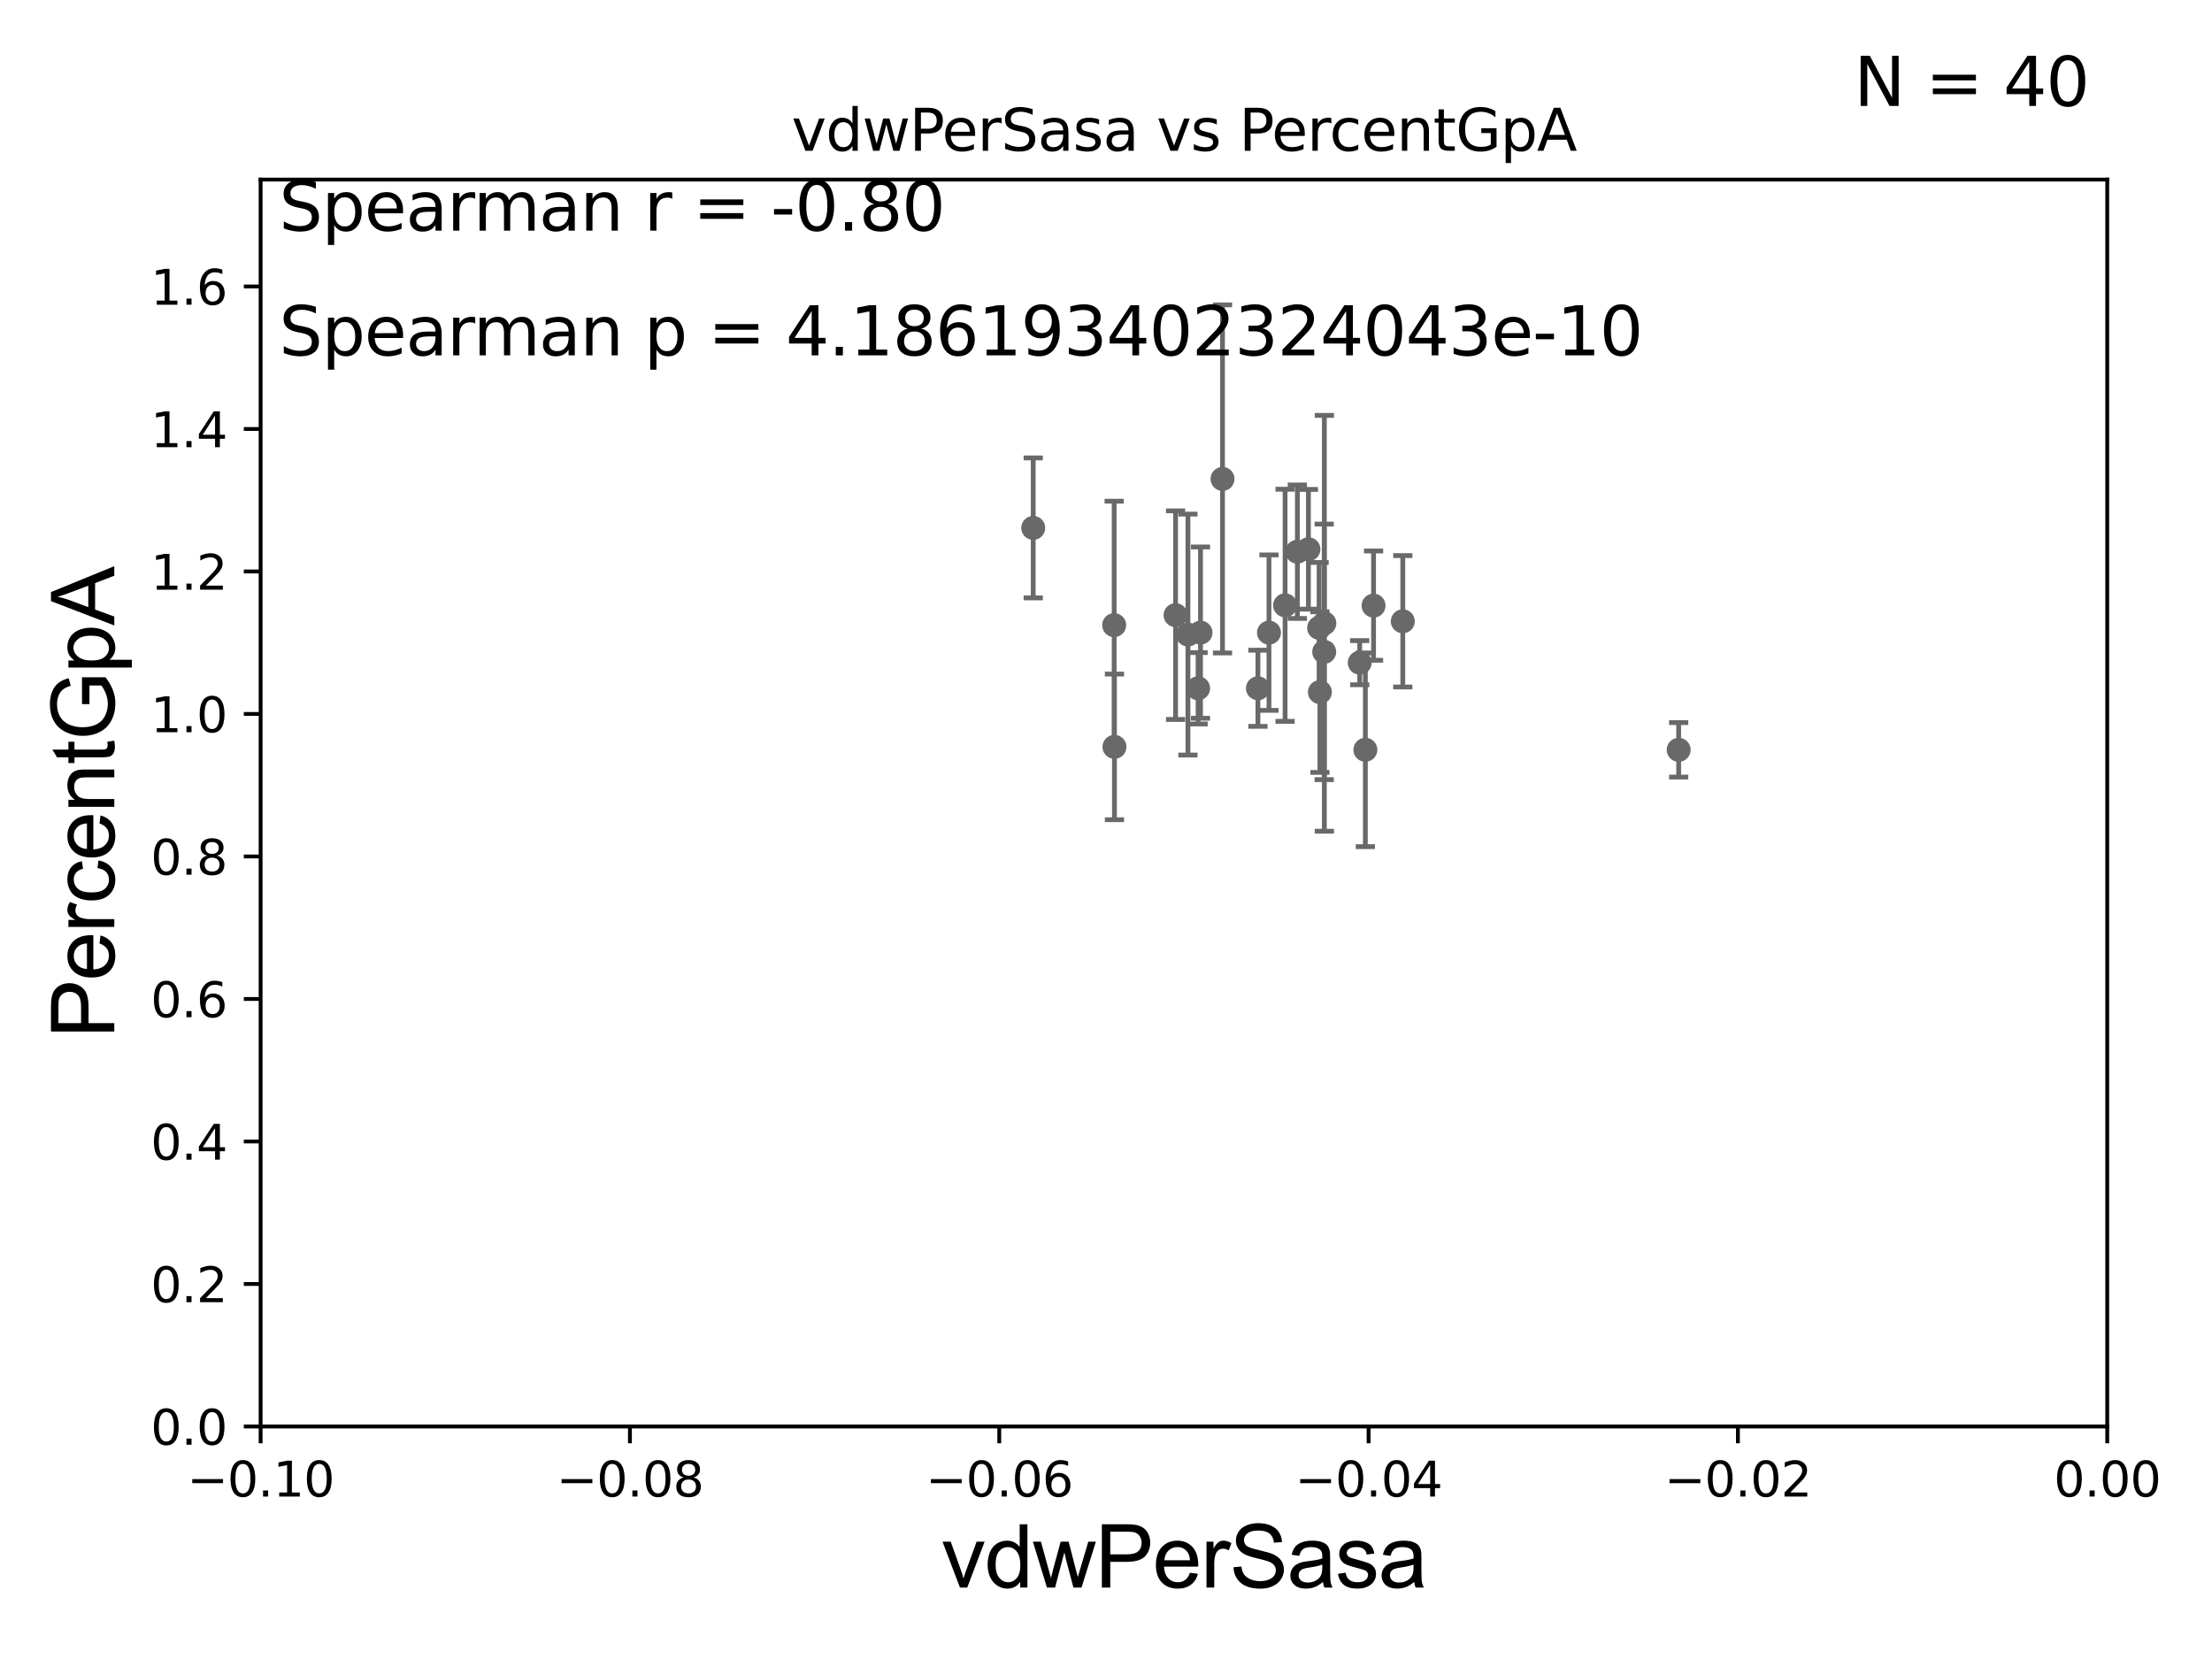 <?xml version="1.0" encoding="utf-8" standalone="no"?>
<!DOCTYPE svg PUBLIC "-//W3C//DTD SVG 1.1//EN"
  "http://www.w3.org/Graphics/SVG/1.1/DTD/svg11.dtd">
<svg xmlns:xlink="http://www.w3.org/1999/xlink" width="460.8pt" height="345.6pt" viewBox="0 0 460.8 345.6" xmlns="http://www.w3.org/2000/svg" version="1.1">
 <defs>
  <style type="text/css">*{stroke-linejoin: round; stroke-linecap: butt}</style>
 </defs>
 <g id="figure_1">
  <g id="patch_1">
   <path d="M 0 345.6 
L 460.8 345.6 
L 460.8 0 
L 0 0 
z
" style="fill: #ffffff"/>
  </g>
  <g id="axes_1">
   <g id="patch_2">
    <path d="M 54.29 297.16 
L 438.975 297.16 
L 438.975 37.411 
L 54.29 37.411 
z
" style="fill: #ffffff"/>
   </g>
   <g id="PathCollection_1">
    <defs>
     <path id="m0918b8961b" d="M 0 1.118 
C 0.297 1.118 0.581 1 0.791 0.791 
C 1 0.581 1.118 0.297 1.118 0 
C 1.118 -0.297 1 -0.581 0.791 -0.791 
C 0.581 -1 0.297 -1.118 0 -1.118 
C -0.297 -1.118 -0.581 -1 -0.791 -0.791 
C -1 -0.581 -1.118 -0.297 -1.118 0 
C -1.118 0.297 -1 0.581 -0.791 0.791 
C -0.581 1 -0.297 1.118 0 1.118 
z
" style="stroke: #696969"/>
    </defs>
    <g clip-path="url(#p0b716b1c28)">
     <use xlink:href="#m0918b8961b" x="262.049" y="143.379" style="fill: #696969; stroke: #696969"/>
     <use xlink:href="#m0918b8961b" x="349.698" y="156.205" style="fill: #696969; stroke: #696969"/>
     <use xlink:href="#m0918b8961b" x="286.137" y="126.165" style="fill: #696969; stroke: #696969"/>
     <use xlink:href="#m0918b8961b" x="275.887" y="129.845" style="fill: #696969; stroke: #696969"/>
     <use xlink:href="#m0918b8961b" x="466.018" y="136.023" style="fill: #696969; stroke: #696969"/>
     <use xlink:href="#m0918b8961b" x="2626.316" y="247.249" style="fill: #696969; stroke: #696969"/>
     <use xlink:href="#m0918b8961b" x="284.428" y="156.194" style="fill: #696969; stroke: #696969"/>
     <use xlink:href="#m0918b8961b" x="602.923" y="193.938" style="fill: #696969; stroke: #696969"/>
     <use xlink:href="#m0918b8961b" x="292.228" y="129.427" style="fill: #696969; stroke: #696969"/>
     <use xlink:href="#m0918b8961b" x="837.781" y="250.135" style="fill: #696969; stroke: #696969"/>
     <use xlink:href="#m0918b8961b" x="650.018" y="274.025" style="fill: #696969; stroke: #696969"/>
     <use xlink:href="#m0918b8961b" x="8627.377" y="268.053" style="fill: #696969; stroke: #696969"/>
     <use xlink:href="#m0918b8961b" x="33178.6" y="268.051" style="fill: #696969; stroke: #696969"/>
     <use xlink:href="#m0918b8961b" x="33178.6" y="254.335" style="fill: #696969; stroke: #696969"/>
     <use xlink:href="#m0918b8961b" x="1060.107" y="254.293" style="fill: #696969; stroke: #696969"/>
     <use xlink:href="#m0918b8961b" x="876.866" y="243.366" style="fill: #696969; stroke: #696969"/>
     <use xlink:href="#m0918b8961b" x="33178.6" y="243.366" style="fill: #696969; stroke: #696969"/>
     <use xlink:href="#m0918b8961b" x="33178.6" y="259.199" style="fill: #696969; stroke: #696969"/>
     <use xlink:href="#m0918b8961b" x="6573.427" y="259.199" style="fill: #696969; stroke: #696969"/>
     <use xlink:href="#m0918b8961b" x="267.706" y="126.093" style="fill: #696969; stroke: #696969"/>
     <use xlink:href="#m0918b8961b" x="272.566" y="114.422" style="fill: #696969; stroke: #696969"/>
     <use xlink:href="#m0918b8961b" x="232.162" y="155.588" style="fill: #696969; stroke: #696969"/>
     <use xlink:href="#m0918b8961b" x="2513.763" y="163.235" style="fill: #696969; stroke: #696969"/>
     <use xlink:href="#m0918b8961b" x="247.468" y="132.192" style="fill: #696969; stroke: #696969"/>
     <use xlink:href="#m0918b8961b" x="244.893" y="128.148" style="fill: #696969; stroke: #696969"/>
     <use xlink:href="#m0918b8961b" x="249.586" y="143.381" style="fill: #696969; stroke: #696969"/>
     <use xlink:href="#m0918b8961b" x="270.264" y="114.931" style="fill: #696969; stroke: #696969"/>
     <use xlink:href="#m0918b8961b" x="215.239" y="109.972" style="fill: #696969; stroke: #696969"/>
     <use xlink:href="#m0918b8961b" x="1529.006" y="145.526" style="fill: #696969; stroke: #696969"/>
     <use xlink:href="#m0918b8961b" x="250.088" y="131.784" style="fill: #696969; stroke: #696969"/>
     <use xlink:href="#m0918b8961b" x="274.96" y="144.177" style="fill: #696969; stroke: #696969"/>
     <use xlink:href="#m0918b8961b" x="264.349" y="131.79" style="fill: #696969; stroke: #696969"/>
     <use xlink:href="#m0918b8961b" x="275.856" y="135.793" style="fill: #696969; stroke: #696969"/>
     <use xlink:href="#m0918b8961b" x="494.229" y="152.266" style="fill: #696969; stroke: #696969"/>
     <use xlink:href="#m0918b8961b" x="254.672" y="99.765" style="fill: #696969; stroke: #696969"/>
     <use xlink:href="#m0918b8961b" x="274.793" y="130.79" style="fill: #696969; stroke: #696969"/>
     <use xlink:href="#m0918b8961b" x="933.383" y="173.521" style="fill: #696969; stroke: #696969"/>
     <use xlink:href="#m0918b8961b" x="232.102" y="130.224" style="fill: #696969; stroke: #696969"/>
     <use xlink:href="#m0918b8961b" x="283.254" y="138.048" style="fill: #696969; stroke: #696969"/>
     <use xlink:href="#m0918b8961b" x="33178.6" y="153.747" style="fill: #696969; stroke: #696969"/>
     <use xlink:href="#m0918b8961b" x="33178.6" y="272.528" style="fill: #696969; stroke: #696969"/>
     <use xlink:href="#m0918b8961b" x="14092.386" y="273.313" style="fill: #696969; stroke: #696969"/>
    </g>
   </g>
   <g id="matplotlib.axis_1">
    <g id="xtick_1">
     <g id="line2d_1">
      <defs>
       <path id="mef8c86f2d7" d="M 0 0 
L 0 3.5 
" style="stroke: #000000; stroke-width: 0.8"/>
      </defs>
      <g>
       <use xlink:href="#mef8c86f2d7" x="54.29" y="297.16" style="stroke: #000000; stroke-width: 0.8"/>
      </g>
     </g>
     <g id="text_1">
      <!-- −0.10 -->
      <g transform="translate(38.967 311.758)scale(0.1 -0.1)">
       <defs>
        <path id="DejaVuSans-2212" d="M 678 2272 
L 4684 2272 
L 4684 1741 
L 678 1741 
L 678 2272 
z
" transform="scale(0.016)"/>
        <path id="DejaVuSans-30" d="M 2034 4250 
Q 1547 4250 1301 3770 
Q 1056 3291 1056 2328 
Q 1056 1369 1301 889 
Q 1547 409 2034 409 
Q 2525 409 2770 889 
Q 3016 1369 3016 2328 
Q 3016 3291 2770 3770 
Q 2525 4250 2034 4250 
z
M 2034 4750 
Q 2819 4750 3233 4129 
Q 3647 3509 3647 2328 
Q 3647 1150 3233 529 
Q 2819 -91 2034 -91 
Q 1250 -91 836 529 
Q 422 1150 422 2328 
Q 422 3509 836 4129 
Q 1250 4750 2034 4750 
z
" transform="scale(0.016)"/>
        <path id="DejaVuSans-2e" d="M 684 794 
L 1344 794 
L 1344 0 
L 684 0 
L 684 794 
z
" transform="scale(0.016)"/>
        <path id="DejaVuSans-31" d="M 794 531 
L 1825 531 
L 1825 4091 
L 703 3866 
L 703 4441 
L 1819 4666 
L 2450 4666 
L 2450 531 
L 3481 531 
L 3481 0 
L 794 0 
L 794 531 
z
" transform="scale(0.016)"/>
       </defs>
       <use xlink:href="#DejaVuSans-2212"/>
       <use xlink:href="#DejaVuSans-30" x="83.789"/>
       <use xlink:href="#DejaVuSans-2e" x="147.412"/>
       <use xlink:href="#DejaVuSans-31" x="179.199"/>
       <use xlink:href="#DejaVuSans-30" x="242.822"/>
      </g>
     </g>
    </g>
    <g id="xtick_2">
     <g id="line2d_2">
      <g>
       <use xlink:href="#mef8c86f2d7" x="131.227" y="297.16" style="stroke: #000000; stroke-width: 0.8"/>
      </g>
     </g>
     <g id="text_2">
      <!-- −0.08 -->
      <g transform="translate(115.904 311.758)scale(0.1 -0.1)">
       <defs>
        <path id="DejaVuSans-38" d="M 2034 2216 
Q 1584 2216 1326 1975 
Q 1069 1734 1069 1313 
Q 1069 891 1326 650 
Q 1584 409 2034 409 
Q 2484 409 2743 651 
Q 3003 894 3003 1313 
Q 3003 1734 2745 1975 
Q 2488 2216 2034 2216 
z
M 1403 2484 
Q 997 2584 770 2862 
Q 544 3141 544 3541 
Q 544 4100 942 4425 
Q 1341 4750 2034 4750 
Q 2731 4750 3128 4425 
Q 3525 4100 3525 3541 
Q 3525 3141 3298 2862 
Q 3072 2584 2669 2484 
Q 3125 2378 3379 2068 
Q 3634 1759 3634 1313 
Q 3634 634 3220 271 
Q 2806 -91 2034 -91 
Q 1263 -91 848 271 
Q 434 634 434 1313 
Q 434 1759 690 2068 
Q 947 2378 1403 2484 
z
M 1172 3481 
Q 1172 3119 1398 2916 
Q 1625 2713 2034 2713 
Q 2441 2713 2670 2916 
Q 2900 3119 2900 3481 
Q 2900 3844 2670 4047 
Q 2441 4250 2034 4250 
Q 1625 4250 1398 4047 
Q 1172 3844 1172 3481 
z
" transform="scale(0.016)"/>
       </defs>
       <use xlink:href="#DejaVuSans-2212"/>
       <use xlink:href="#DejaVuSans-30" x="83.789"/>
       <use xlink:href="#DejaVuSans-2e" x="147.412"/>
       <use xlink:href="#DejaVuSans-30" x="179.199"/>
       <use xlink:href="#DejaVuSans-38" x="242.822"/>
      </g>
     </g>
    </g>
    <g id="xtick_3">
     <g id="line2d_3">
      <g>
       <use xlink:href="#mef8c86f2d7" x="208.164" y="297.16" style="stroke: #000000; stroke-width: 0.8"/>
      </g>
     </g>
     <g id="text_3">
      <!-- −0.06 -->
      <g transform="translate(192.841 311.758)scale(0.1 -0.1)">
       <defs>
        <path id="DejaVuSans-36" d="M 2113 2584 
Q 1688 2584 1439 2293 
Q 1191 2003 1191 1497 
Q 1191 994 1439 701 
Q 1688 409 2113 409 
Q 2538 409 2786 701 
Q 3034 994 3034 1497 
Q 3034 2003 2786 2293 
Q 2538 2584 2113 2584 
z
M 3366 4563 
L 3366 3988 
Q 3128 4100 2886 4159 
Q 2644 4219 2406 4219 
Q 1781 4219 1451 3797 
Q 1122 3375 1075 2522 
Q 1259 2794 1537 2939 
Q 1816 3084 2150 3084 
Q 2853 3084 3261 2657 
Q 3669 2231 3669 1497 
Q 3669 778 3244 343 
Q 2819 -91 2113 -91 
Q 1303 -91 875 529 
Q 447 1150 447 2328 
Q 447 3434 972 4092 
Q 1497 4750 2381 4750 
Q 2619 4750 2861 4703 
Q 3103 4656 3366 4563 
z
" transform="scale(0.016)"/>
       </defs>
       <use xlink:href="#DejaVuSans-2212"/>
       <use xlink:href="#DejaVuSans-30" x="83.789"/>
       <use xlink:href="#DejaVuSans-2e" x="147.412"/>
       <use xlink:href="#DejaVuSans-30" x="179.199"/>
       <use xlink:href="#DejaVuSans-36" x="242.822"/>
      </g>
     </g>
    </g>
    <g id="xtick_4">
     <g id="line2d_4">
      <g>
       <use xlink:href="#mef8c86f2d7" x="285.101" y="297.16" style="stroke: #000000; stroke-width: 0.8"/>
      </g>
     </g>
     <g id="text_4">
      <!-- −0.04 -->
      <g transform="translate(269.778 311.758)scale(0.1 -0.1)">
       <defs>
        <path id="DejaVuSans-34" d="M 2419 4116 
L 825 1625 
L 2419 1625 
L 2419 4116 
z
M 2253 4666 
L 3047 4666 
L 3047 1625 
L 3713 1625 
L 3713 1100 
L 3047 1100 
L 3047 0 
L 2419 0 
L 2419 1100 
L 313 1100 
L 313 1709 
L 2253 4666 
z
" transform="scale(0.016)"/>
       </defs>
       <use xlink:href="#DejaVuSans-2212"/>
       <use xlink:href="#DejaVuSans-30" x="83.789"/>
       <use xlink:href="#DejaVuSans-2e" x="147.412"/>
       <use xlink:href="#DejaVuSans-30" x="179.199"/>
       <use xlink:href="#DejaVuSans-34" x="242.822"/>
      </g>
     </g>
    </g>
    <g id="xtick_5">
     <g id="line2d_5">
      <g>
       <use xlink:href="#mef8c86f2d7" x="362.038" y="297.16" style="stroke: #000000; stroke-width: 0.8"/>
      </g>
     </g>
     <g id="text_5">
      <!-- −0.02 -->
      <g transform="translate(346.715 311.758)scale(0.1 -0.1)">
       <defs>
        <path id="DejaVuSans-32" d="M 1228 531 
L 3431 531 
L 3431 0 
L 469 0 
L 469 531 
Q 828 903 1448 1529 
Q 2069 2156 2228 2338 
Q 2531 2678 2651 2914 
Q 2772 3150 2772 3378 
Q 2772 3750 2511 3984 
Q 2250 4219 1831 4219 
Q 1534 4219 1204 4116 
Q 875 4013 500 3803 
L 500 4441 
Q 881 4594 1212 4672 
Q 1544 4750 1819 4750 
Q 2544 4750 2975 4387 
Q 3406 4025 3406 3419 
Q 3406 3131 3298 2873 
Q 3191 2616 2906 2266 
Q 2828 2175 2409 1742 
Q 1991 1309 1228 531 
z
" transform="scale(0.016)"/>
       </defs>
       <use xlink:href="#DejaVuSans-2212"/>
       <use xlink:href="#DejaVuSans-30" x="83.789"/>
       <use xlink:href="#DejaVuSans-2e" x="147.412"/>
       <use xlink:href="#DejaVuSans-30" x="179.199"/>
       <use xlink:href="#DejaVuSans-32" x="242.822"/>
      </g>
     </g>
    </g>
    <g id="xtick_6">
     <g id="line2d_6">
      <g>
       <use xlink:href="#mef8c86f2d7" x="438.975" y="297.16" style="stroke: #000000; stroke-width: 0.8"/>
      </g>
     </g>
     <g id="text_6">
      <!-- 0.00 -->
      <g transform="translate(427.842 311.758)scale(0.1 -0.1)">
       <use xlink:href="#DejaVuSans-30"/>
       <use xlink:href="#DejaVuSans-2e" x="63.623"/>
       <use xlink:href="#DejaVuSans-30" x="95.41"/>
       <use xlink:href="#DejaVuSans-30" x="159.033"/>
      </g>
     </g>
    </g>
    <g id="text_7">
     <!-- vdwPerSasa -->
     <g transform="translate(196.11 330.722)scale(0.18 -0.18)">
      <defs>
       <path id="ArialMT-76" d="M 1344 0 
L 81 3319 
L 675 3319 
L 1388 1331 
Q 1503 1009 1600 663 
Q 1675 925 1809 1294 
L 2547 3319 
L 3125 3319 
L 1869 0 
L 1344 0 
z
" transform="scale(0.016)"/>
       <path id="ArialMT-64" d="M 2575 0 
L 2575 419 
Q 2259 -75 1647 -75 
Q 1250 -75 917 144 
Q 584 363 401 755 
Q 219 1147 219 1656 
Q 219 2153 384 2558 
Q 550 2963 881 3178 
Q 1213 3394 1622 3394 
Q 1922 3394 2156 3267 
Q 2391 3141 2538 2938 
L 2538 4581 
L 3097 4581 
L 3097 0 
L 2575 0 
z
M 797 1656 
Q 797 1019 1065 703 
Q 1334 388 1700 388 
Q 2069 388 2326 689 
Q 2584 991 2584 1609 
Q 2584 2291 2321 2609 
Q 2059 2928 1675 2928 
Q 1300 2928 1048 2622 
Q 797 2316 797 1656 
z
" transform="scale(0.016)"/>
       <path id="ArialMT-77" d="M 1034 0 
L 19 3319 
L 600 3319 
L 1128 1403 
L 1325 691 
Q 1338 744 1497 1375 
L 2025 3319 
L 2603 3319 
L 3100 1394 
L 3266 759 
L 3456 1400 
L 4025 3319 
L 4572 3319 
L 3534 0 
L 2950 0 
L 2422 1988 
L 2294 2553 
L 1622 0 
L 1034 0 
z
" transform="scale(0.016)"/>
       <path id="ArialMT-50" d="M 494 0 
L 494 4581 
L 2222 4581 
Q 2678 4581 2919 4538 
Q 3256 4481 3484 4323 
Q 3713 4166 3852 3881 
Q 3991 3597 3991 3256 
Q 3991 2672 3619 2267 
Q 3247 1863 2275 1863 
L 1100 1863 
L 1100 0 
L 494 0 
z
M 1100 2403 
L 2284 2403 
Q 2872 2403 3119 2622 
Q 3366 2841 3366 3238 
Q 3366 3525 3220 3729 
Q 3075 3934 2838 4000 
Q 2684 4041 2272 4041 
L 1100 4041 
L 1100 2403 
z
" transform="scale(0.016)"/>
       <path id="ArialMT-65" d="M 2694 1069 
L 3275 997 
Q 3138 488 2766 206 
Q 2394 -75 1816 -75 
Q 1088 -75 661 373 
Q 234 822 234 1631 
Q 234 2469 665 2931 
Q 1097 3394 1784 3394 
Q 2450 3394 2872 2941 
Q 3294 2488 3294 1666 
Q 3294 1616 3291 1516 
L 816 1516 
Q 847 969 1125 678 
Q 1403 388 1819 388 
Q 2128 388 2347 550 
Q 2566 713 2694 1069 
z
M 847 1978 
L 2700 1978 
Q 2663 2397 2488 2606 
Q 2219 2931 1791 2931 
Q 1403 2931 1139 2672 
Q 875 2413 847 1978 
z
" transform="scale(0.016)"/>
       <path id="ArialMT-72" d="M 416 0 
L 416 3319 
L 922 3319 
L 922 2816 
Q 1116 3169 1280 3281 
Q 1444 3394 1641 3394 
Q 1925 3394 2219 3213 
L 2025 2691 
Q 1819 2813 1613 2813 
Q 1428 2813 1281 2702 
Q 1134 2591 1072 2394 
Q 978 2094 978 1738 
L 978 0 
L 416 0 
z
" transform="scale(0.016)"/>
       <path id="ArialMT-53" d="M 288 1472 
L 859 1522 
Q 900 1178 1048 958 
Q 1197 738 1509 602 
Q 1822 466 2213 466 
Q 2559 466 2825 569 
Q 3091 672 3220 851 
Q 3350 1031 3350 1244 
Q 3350 1459 3225 1620 
Q 3100 1781 2813 1891 
Q 2628 1963 1997 2114 
Q 1366 2266 1113 2400 
Q 784 2572 623 2826 
Q 463 3081 463 3397 
Q 463 3744 659 4045 
Q 856 4347 1234 4503 
Q 1613 4659 2075 4659 
Q 2584 4659 2973 4495 
Q 3363 4331 3572 4012 
Q 3781 3694 3797 3291 
L 3216 3247 
Q 3169 3681 2898 3903 
Q 2628 4125 2100 4125 
Q 1550 4125 1298 3923 
Q 1047 3722 1047 3438 
Q 1047 3191 1225 3031 
Q 1400 2872 2139 2705 
Q 2878 2538 3153 2413 
Q 3553 2228 3743 1945 
Q 3934 1663 3934 1294 
Q 3934 928 3725 604 
Q 3516 281 3123 101 
Q 2731 -78 2241 -78 
Q 1619 -78 1198 103 
Q 778 284 539 648 
Q 300 1013 288 1472 
z
" transform="scale(0.016)"/>
       <path id="ArialMT-61" d="M 2588 409 
Q 2275 144 1986 34 
Q 1697 -75 1366 -75 
Q 819 -75 525 192 
Q 231 459 231 875 
Q 231 1119 342 1320 
Q 453 1522 633 1644 
Q 813 1766 1038 1828 
Q 1203 1872 1538 1913 
Q 2219 1994 2541 2106 
Q 2544 2222 2544 2253 
Q 2544 2597 2384 2738 
Q 2169 2928 1744 2928 
Q 1347 2928 1158 2789 
Q 969 2650 878 2297 
L 328 2372 
Q 403 2725 575 2942 
Q 747 3159 1072 3276 
Q 1397 3394 1825 3394 
Q 2250 3394 2515 3294 
Q 2781 3194 2906 3042 
Q 3031 2891 3081 2659 
Q 3109 2516 3109 2141 
L 3109 1391 
Q 3109 606 3145 398 
Q 3181 191 3288 0 
L 2700 0 
Q 2613 175 2588 409 
z
M 2541 1666 
Q 2234 1541 1622 1453 
Q 1275 1403 1131 1340 
Q 988 1278 909 1158 
Q 831 1038 831 891 
Q 831 666 1001 516 
Q 1172 366 1500 366 
Q 1825 366 2078 508 
Q 2331 650 2450 897 
Q 2541 1088 2541 1459 
L 2541 1666 
z
" transform="scale(0.016)"/>
       <path id="ArialMT-73" d="M 197 991 
L 753 1078 
Q 800 744 1014 566 
Q 1228 388 1613 388 
Q 2000 388 2187 545 
Q 2375 703 2375 916 
Q 2375 1106 2209 1216 
Q 2094 1291 1634 1406 
Q 1016 1563 777 1677 
Q 538 1791 414 1992 
Q 291 2194 291 2438 
Q 291 2659 392 2848 
Q 494 3038 669 3163 
Q 800 3259 1026 3326 
Q 1253 3394 1513 3394 
Q 1903 3394 2198 3281 
Q 2494 3169 2634 2976 
Q 2775 2784 2828 2463 
L 2278 2388 
Q 2241 2644 2061 2787 
Q 1881 2931 1553 2931 
Q 1166 2931 1000 2803 
Q 834 2675 834 2503 
Q 834 2394 903 2306 
Q 972 2216 1119 2156 
Q 1203 2125 1616 2013 
Q 2213 1853 2448 1751 
Q 2684 1650 2818 1456 
Q 2953 1263 2953 975 
Q 2953 694 2789 445 
Q 2625 197 2315 61 
Q 2006 -75 1616 -75 
Q 969 -75 630 194 
Q 291 463 197 991 
z
" transform="scale(0.016)"/>
      </defs>
      <use xlink:href="#ArialMT-76"/>
      <use xlink:href="#ArialMT-64" x="50"/>
      <use xlink:href="#ArialMT-77" x="105.615"/>
      <use xlink:href="#ArialMT-50" x="177.832"/>
      <use xlink:href="#ArialMT-65" x="244.531"/>
      <use xlink:href="#ArialMT-72" x="300.146"/>
      <use xlink:href="#ArialMT-53" x="333.447"/>
      <use xlink:href="#ArialMT-61" x="400.146"/>
      <use xlink:href="#ArialMT-73" x="455.762"/>
      <use xlink:href="#ArialMT-61" x="505.762"/>
     </g>
    </g>
   </g>
   <g id="matplotlib.axis_2">
    <g id="ytick_1">
     <g id="line2d_7">
      <defs>
       <path id="mc89c68f0d4" d="M 0 0 
L -3.5 0 
" style="stroke: #000000; stroke-width: 0.8"/>
      </defs>
      <g>
       <use xlink:href="#mc89c68f0d4" x="54.29" y="297.16" style="stroke: #000000; stroke-width: 0.8"/>
      </g>
     </g>
     <g id="text_8">
      <!-- 0.0 -->
      <g transform="translate(31.387 300.959)scale(0.1 -0.1)">
       <use xlink:href="#DejaVuSans-30"/>
       <use xlink:href="#DejaVuSans-2e" x="63.623"/>
       <use xlink:href="#DejaVuSans-30" x="95.41"/>
      </g>
     </g>
    </g>
    <g id="ytick_2">
     <g id="line2d_8">
      <g>
       <use xlink:href="#mc89c68f0d4" x="54.29" y="267.474" style="stroke: #000000; stroke-width: 0.8"/>
      </g>
     </g>
     <g id="text_9">
      <!-- 0.2 -->
      <g transform="translate(31.387 271.274)scale(0.1 -0.1)">
       <use xlink:href="#DejaVuSans-30"/>
       <use xlink:href="#DejaVuSans-2e" x="63.623"/>
       <use xlink:href="#DejaVuSans-32" x="95.41"/>
      </g>
     </g>
    </g>
    <g id="ytick_3">
     <g id="line2d_9">
      <g>
       <use xlink:href="#mc89c68f0d4" x="54.29" y="237.789" style="stroke: #000000; stroke-width: 0.8"/>
      </g>
     </g>
     <g id="text_10">
      <!-- 0.4 -->
      <g transform="translate(31.387 241.588)scale(0.1 -0.1)">
       <use xlink:href="#DejaVuSans-30"/>
       <use xlink:href="#DejaVuSans-2e" x="63.623"/>
       <use xlink:href="#DejaVuSans-34" x="95.41"/>
      </g>
     </g>
    </g>
    <g id="ytick_4">
     <g id="line2d_10">
      <g>
       <use xlink:href="#mc89c68f0d4" x="54.29" y="208.103" style="stroke: #000000; stroke-width: 0.8"/>
      </g>
     </g>
     <g id="text_11">
      <!-- 0.6 -->
      <g transform="translate(31.387 211.902)scale(0.1 -0.1)">
       <use xlink:href="#DejaVuSans-30"/>
       <use xlink:href="#DejaVuSans-2e" x="63.623"/>
       <use xlink:href="#DejaVuSans-36" x="95.41"/>
      </g>
     </g>
    </g>
    <g id="ytick_5">
     <g id="line2d_11">
      <g>
       <use xlink:href="#mc89c68f0d4" x="54.29" y="178.418" style="stroke: #000000; stroke-width: 0.8"/>
      </g>
     </g>
     <g id="text_12">
      <!-- 0.8 -->
      <g transform="translate(31.387 182.217)scale(0.1 -0.1)">
       <use xlink:href="#DejaVuSans-30"/>
       <use xlink:href="#DejaVuSans-2e" x="63.623"/>
       <use xlink:href="#DejaVuSans-38" x="95.41"/>
      </g>
     </g>
    </g>
    <g id="ytick_6">
     <g id="line2d_12">
      <g>
       <use xlink:href="#mc89c68f0d4" x="54.29" y="148.732" style="stroke: #000000; stroke-width: 0.8"/>
      </g>
     </g>
     <g id="text_13">
      <!-- 1.0 -->
      <g transform="translate(31.387 152.531)scale(0.1 -0.1)">
       <use xlink:href="#DejaVuSans-31"/>
       <use xlink:href="#DejaVuSans-2e" x="63.623"/>
       <use xlink:href="#DejaVuSans-30" x="95.41"/>
      </g>
     </g>
    </g>
    <g id="ytick_7">
     <g id="line2d_13">
      <g>
       <use xlink:href="#mc89c68f0d4" x="54.29" y="119.047" style="stroke: #000000; stroke-width: 0.8"/>
      </g>
     </g>
     <g id="text_14">
      <!-- 1.2 -->
      <g transform="translate(31.387 122.846)scale(0.1 -0.1)">
       <use xlink:href="#DejaVuSans-31"/>
       <use xlink:href="#DejaVuSans-2e" x="63.623"/>
       <use xlink:href="#DejaVuSans-32" x="95.41"/>
      </g>
     </g>
    </g>
    <g id="ytick_8">
     <g id="line2d_14">
      <g>
       <use xlink:href="#mc89c68f0d4" x="54.29" y="89.361" style="stroke: #000000; stroke-width: 0.8"/>
      </g>
     </g>
     <g id="text_15">
      <!-- 1.4 -->
      <g transform="translate(31.387 93.16)scale(0.1 -0.1)">
       <use xlink:href="#DejaVuSans-31"/>
       <use xlink:href="#DejaVuSans-2e" x="63.623"/>
       <use xlink:href="#DejaVuSans-34" x="95.41"/>
      </g>
     </g>
    </g>
    <g id="ytick_9">
     <g id="line2d_15">
      <g>
       <use xlink:href="#mc89c68f0d4" x="54.29" y="59.675" style="stroke: #000000; stroke-width: 0.8"/>
      </g>
     </g>
     <g id="text_16">
      <!-- 1.6 -->
      <g transform="translate(31.387 63.475)scale(0.1 -0.1)">
       <use xlink:href="#DejaVuSans-31"/>
       <use xlink:href="#DejaVuSans-2e" x="63.623"/>
       <use xlink:href="#DejaVuSans-36" x="95.41"/>
      </g>
     </g>
    </g>
    <g id="text_17">
     <!-- PercentGpA -->
     <g transform="translate(23.809 216.309)rotate(-90)scale(0.18 -0.18)">
      <defs>
       <path id="ArialMT-63" d="M 2588 1216 
L 3141 1144 
Q 3050 572 2676 248 
Q 2303 -75 1759 -75 
Q 1078 -75 664 370 
Q 250 816 250 1647 
Q 250 2184 428 2587 
Q 606 2991 970 3192 
Q 1334 3394 1763 3394 
Q 2303 3394 2647 3120 
Q 2991 2847 3088 2344 
L 2541 2259 
Q 2463 2594 2264 2762 
Q 2066 2931 1784 2931 
Q 1359 2931 1093 2626 
Q 828 2322 828 1663 
Q 828 994 1084 691 
Q 1341 388 1753 388 
Q 2084 388 2306 591 
Q 2528 794 2588 1216 
z
" transform="scale(0.016)"/>
       <path id="ArialMT-6e" d="M 422 0 
L 422 3319 
L 928 3319 
L 928 2847 
Q 1294 3394 1984 3394 
Q 2284 3394 2536 3286 
Q 2788 3178 2913 3003 
Q 3038 2828 3088 2588 
Q 3119 2431 3119 2041 
L 3119 0 
L 2556 0 
L 2556 2019 
Q 2556 2363 2490 2533 
Q 2425 2703 2258 2804 
Q 2091 2906 1866 2906 
Q 1506 2906 1245 2678 
Q 984 2450 984 1813 
L 984 0 
L 422 0 
z
" transform="scale(0.016)"/>
       <path id="ArialMT-74" d="M 1650 503 
L 1731 6 
Q 1494 -44 1306 -44 
Q 1000 -44 831 53 
Q 663 150 594 308 
Q 525 466 525 972 
L 525 2881 
L 113 2881 
L 113 3319 
L 525 3319 
L 525 4141 
L 1084 4478 
L 1084 3319 
L 1650 3319 
L 1650 2881 
L 1084 2881 
L 1084 941 
Q 1084 700 1114 631 
Q 1144 563 1211 522 
Q 1278 481 1403 481 
Q 1497 481 1650 503 
z
" transform="scale(0.016)"/>
       <path id="ArialMT-47" d="M 2638 1797 
L 2638 2334 
L 4578 2338 
L 4578 638 
Q 4131 281 3656 101 
Q 3181 -78 2681 -78 
Q 2006 -78 1454 211 
Q 903 500 622 1047 
Q 341 1594 341 2269 
Q 341 2938 620 3517 
Q 900 4097 1425 4378 
Q 1950 4659 2634 4659 
Q 3131 4659 3532 4498 
Q 3934 4338 4162 4050 
Q 4391 3763 4509 3300 
L 3963 3150 
Q 3859 3500 3706 3700 
Q 3553 3900 3268 4020 
Q 2984 4141 2638 4141 
Q 2222 4141 1919 4014 
Q 1616 3888 1430 3681 
Q 1244 3475 1141 3228 
Q 966 2803 966 2306 
Q 966 1694 1177 1281 
Q 1388 869 1791 669 
Q 2194 469 2647 469 
Q 3041 469 3416 620 
Q 3791 772 3984 944 
L 3984 1797 
L 2638 1797 
z
" transform="scale(0.016)"/>
       <path id="ArialMT-70" d="M 422 -1272 
L 422 3319 
L 934 3319 
L 934 2888 
Q 1116 3141 1344 3267 
Q 1572 3394 1897 3394 
Q 2322 3394 2647 3175 
Q 2972 2956 3137 2557 
Q 3303 2159 3303 1684 
Q 3303 1175 3120 767 
Q 2938 359 2589 142 
Q 2241 -75 1856 -75 
Q 1575 -75 1351 44 
Q 1128 163 984 344 
L 984 -1272 
L 422 -1272 
z
M 931 1641 
Q 931 1000 1190 694 
Q 1450 388 1819 388 
Q 2194 388 2461 705 
Q 2728 1022 2728 1688 
Q 2728 2322 2467 2637 
Q 2206 2953 1844 2953 
Q 1484 2953 1207 2617 
Q 931 2281 931 1641 
z
" transform="scale(0.016)"/>
       <path id="ArialMT-41" d="M -9 0 
L 1750 4581 
L 2403 4581 
L 4278 0 
L 3588 0 
L 3053 1388 
L 1138 1388 
L 634 0 
L -9 0 
z
M 1313 1881 
L 2866 1881 
L 2388 3150 
Q 2169 3728 2063 4100 
Q 1975 3659 1816 3225 
L 1313 1881 
z
" transform="scale(0.016)"/>
      </defs>
      <use xlink:href="#ArialMT-50"/>
      <use xlink:href="#ArialMT-65" x="66.699"/>
      <use xlink:href="#ArialMT-72" x="122.314"/>
      <use xlink:href="#ArialMT-63" x="155.615"/>
      <use xlink:href="#ArialMT-65" x="205.615"/>
      <use xlink:href="#ArialMT-6e" x="261.23"/>
      <use xlink:href="#ArialMT-74" x="316.846"/>
      <use xlink:href="#ArialMT-47" x="344.629"/>
      <use xlink:href="#ArialMT-70" x="422.412"/>
      <use xlink:href="#ArialMT-41" x="478.027"/>
     </g>
    </g>
   </g>
   <g id="LineCollection_1">
    <path d="M 262.049 151.307 
L 262.049 135.451 
" clip-path="url(#p0b716b1c28)" style="fill: none; stroke: #696969"/>
    <path d="M 349.698 161.88 
L 349.698 150.531 
" clip-path="url(#p0b716b1c28)" style="fill: none; stroke: #696969"/>
    <path d="M 286.137 137.548 
L 286.137 114.781 
" clip-path="url(#p0b716b1c28)" style="fill: none; stroke: #696969"/>
    <path d="M 275.887 173.156 
L 275.887 86.534 
" clip-path="url(#p0b716b1c28)" style="fill: none; stroke: #696969"/>
    <path clip-path="url(#p0b716b1c28)" style="fill: none; stroke: #696969"/>
    <path clip-path="url(#p0b716b1c28)" style="fill: none; stroke: #696969"/>
    <path d="M 284.428 176.368 
L 284.428 136.02 
" clip-path="url(#p0b716b1c28)" style="fill: none; stroke: #696969"/>
    <path clip-path="url(#p0b716b1c28)" style="fill: none; stroke: #696969"/>
    <path d="M 292.228 143.114 
L 292.228 115.739 
" clip-path="url(#p0b716b1c28)" style="fill: none; stroke: #696969"/>
    <path clip-path="url(#p0b716b1c28)" style="fill: none; stroke: #696969"/>
    <path clip-path="url(#p0b716b1c28)" style="fill: none; stroke: #696969"/>
    <path clip-path="url(#p0b716b1c28)" style="fill: none; stroke: #696969"/>
    <path clip-path="url(#p0b716b1c28)" style="fill: none; stroke: #696969"/>
    <path clip-path="url(#p0b716b1c28)" style="fill: none; stroke: #696969"/>
    <path clip-path="url(#p0b716b1c28)" style="fill: none; stroke: #696969"/>
    <path clip-path="url(#p0b716b1c28)" style="fill: none; stroke: #696969"/>
    <path clip-path="url(#p0b716b1c28)" style="fill: none; stroke: #696969"/>
    <path clip-path="url(#p0b716b1c28)" style="fill: none; stroke: #696969"/>
    <path d="M 267.706 150.271 
L 267.706 101.915 
" clip-path="url(#p0b716b1c28)" style="fill: none; stroke: #696969"/>
    <path d="M 272.566 126.892 
L 272.566 101.952 
" clip-path="url(#p0b716b1c28)" style="fill: none; stroke: #696969"/>
    <path d="M 232.162 170.757 
L 232.162 140.42 
" clip-path="url(#p0b716b1c28)" style="fill: none; stroke: #696969"/>
    <path clip-path="url(#p0b716b1c28)" style="fill: none; stroke: #696969"/>
    <path d="M 247.468 157.286 
L 247.468 107.097 
" clip-path="url(#p0b716b1c28)" style="fill: none; stroke: #696969"/>
    <path d="M 244.893 149.875 
L 244.893 106.421 
" clip-path="url(#p0b716b1c28)" style="fill: none; stroke: #696969"/>
    <path d="M 249.586 150.815 
L 249.586 135.946 
" clip-path="url(#p0b716b1c28)" style="fill: none; stroke: #696969"/>
    <path d="M 270.264 128.833 
L 270.264 101.029 
" clip-path="url(#p0b716b1c28)" style="fill: none; stroke: #696969"/>
    <path d="M 215.239 124.553 
L 215.239 95.392 
" clip-path="url(#p0b716b1c28)" style="fill: none; stroke: #696969"/>
    <path clip-path="url(#p0b716b1c28)" style="fill: none; stroke: #696969"/>
    <path d="M 250.088 149.626 
L 250.088 113.942 
" clip-path="url(#p0b716b1c28)" style="fill: none; stroke: #696969"/>
    <path d="M 274.96 160.901 
L 274.96 127.453 
" clip-path="url(#p0b716b1c28)" style="fill: none; stroke: #696969"/>
    <path d="M 264.349 147.978 
L 264.349 115.602 
" clip-path="url(#p0b716b1c28)" style="fill: none; stroke: #696969"/>
    <path d="M 275.856 162.411 
L 275.856 109.175 
" clip-path="url(#p0b716b1c28)" style="fill: none; stroke: #696969"/>
    <path clip-path="url(#p0b716b1c28)" style="fill: none; stroke: #696969"/>
    <path d="M 254.672 136.021 
L 254.672 63.509 
" clip-path="url(#p0b716b1c28)" style="fill: none; stroke: #696969"/>
    <path d="M 274.793 144.41 
L 274.793 117.171 
" clip-path="url(#p0b716b1c28)" style="fill: none; stroke: #696969"/>
    <path clip-path="url(#p0b716b1c28)" style="fill: none; stroke: #696969"/>
    <path d="M 232.102 156.04 
L 232.102 104.408 
" clip-path="url(#p0b716b1c28)" style="fill: none; stroke: #696969"/>
    <path d="M 283.254 142.649 
L 283.254 133.446 
" clip-path="url(#p0b716b1c28)" style="fill: none; stroke: #696969"/>
    <path clip-path="url(#p0b716b1c28)" style="fill: none; stroke: #696969"/>
    <path clip-path="url(#p0b716b1c28)" style="fill: none; stroke: #696969"/>
   </g>
   <g id="line2d_16">
    <defs>
     <path id="me582164f04" d="M 2 0 
L -2 -0 
" style="stroke: #696969"/>
    </defs>
    <g clip-path="url(#p0b716b1c28)">
     <use xlink:href="#me582164f04" x="262.049" y="151.307" style="fill: #696969; stroke: #696969"/>
     <use xlink:href="#me582164f04" x="349.698" y="161.88" style="fill: #696969; stroke: #696969"/>
     <use xlink:href="#me582164f04" x="286.137" y="137.548" style="fill: #696969; stroke: #696969"/>
     <use xlink:href="#me582164f04" x="275.887" y="173.156" style="fill: #696969; stroke: #696969"/>
     <use xlink:href="#me582164f04" x="466.018" y="139.711" style="fill: #696969; stroke: #696969"/>
     <use xlink:href="#me582164f04" x="2626.316" y="262.744" style="fill: #696969; stroke: #696969"/>
     <use xlink:href="#me582164f04" x="284.428" y="176.368" style="fill: #696969; stroke: #696969"/>
     <use xlink:href="#me582164f04" x="602.923" y="204.425" style="fill: #696969; stroke: #696969"/>
     <use xlink:href="#me582164f04" x="292.228" y="143.114" style="fill: #696969; stroke: #696969"/>
     <use xlink:href="#me582164f04" x="837.781" y="253.922" style="fill: #696969; stroke: #696969"/>
     <use xlink:href="#me582164f04" x="650.018" y="286.88" style="fill: #696969; stroke: #696969"/>
     <use xlink:href="#me582164f04" x="8627.377" y="272.778" style="fill: #696969; stroke: #696969"/>
     <use xlink:href="#me582164f04" x="33178.6" y="272.788" style="fill: #696969; stroke: #696969"/>
     <use xlink:href="#me582164f04" x="33178.6" y="271.394" style="fill: #696969; stroke: #696969"/>
     <use xlink:href="#me582164f04" x="1060.107" y="271.362" style="fill: #696969; stroke: #696969"/>
     <use xlink:href="#me582164f04" x="876.866" y="246.426" style="fill: #696969; stroke: #696969"/>
     <use xlink:href="#me582164f04" x="33178.6" y="246.426" style="fill: #696969; stroke: #696969"/>
     <use xlink:href="#me582164f04" x="33178.6" y="268.774" style="fill: #696969; stroke: #696969"/>
     <use xlink:href="#me582164f04" x="6573.427" y="268.774" style="fill: #696969; stroke: #696969"/>
     <use xlink:href="#me582164f04" x="267.706" y="150.271" style="fill: #696969; stroke: #696969"/>
     <use xlink:href="#me582164f04" x="272.566" y="126.892" style="fill: #696969; stroke: #696969"/>
     <use xlink:href="#me582164f04" x="232.162" y="170.757" style="fill: #696969; stroke: #696969"/>
     <use xlink:href="#me582164f04" x="2513.763" y="197.15" style="fill: #696969; stroke: #696969"/>
     <use xlink:href="#me582164f04" x="247.468" y="157.286" style="fill: #696969; stroke: #696969"/>
     <use xlink:href="#me582164f04" x="244.893" y="149.875" style="fill: #696969; stroke: #696969"/>
     <use xlink:href="#me582164f04" x="249.586" y="150.815" style="fill: #696969; stroke: #696969"/>
     <use xlink:href="#me582164f04" x="270.264" y="128.833" style="fill: #696969; stroke: #696969"/>
     <use xlink:href="#me582164f04" x="215.239" y="124.553" style="fill: #696969; stroke: #696969"/>
     <use xlink:href="#me582164f04" x="1529.006" y="162.854" style="fill: #696969; stroke: #696969"/>
     <use xlink:href="#me582164f04" x="250.088" y="149.626" style="fill: #696969; stroke: #696969"/>
     <use xlink:href="#me582164f04" x="274.96" y="160.901" style="fill: #696969; stroke: #696969"/>
     <use xlink:href="#me582164f04" x="264.349" y="147.978" style="fill: #696969; stroke: #696969"/>
     <use xlink:href="#me582164f04" x="275.856" y="162.411" style="fill: #696969; stroke: #696969"/>
     <use xlink:href="#me582164f04" x="494.229" y="162.575" style="fill: #696969; stroke: #696969"/>
     <use xlink:href="#me582164f04" x="254.672" y="136.021" style="fill: #696969; stroke: #696969"/>
     <use xlink:href="#me582164f04" x="274.793" y="144.41" style="fill: #696969; stroke: #696969"/>
     <use xlink:href="#me582164f04" x="933.383" y="179.763" style="fill: #696969; stroke: #696969"/>
     <use xlink:href="#me582164f04" x="232.102" y="156.04" style="fill: #696969; stroke: #696969"/>
     <use xlink:href="#me582164f04" x="283.254" y="142.649" style="fill: #696969; stroke: #696969"/>
     <use xlink:href="#me582164f04" x="33178.6" y="159.288" style="fill: #696969; stroke: #696969"/>
     <use xlink:href="#me582164f04" x="33178.6" y="285.35" style="fill: #696969; stroke: #696969"/>
     <use xlink:href="#me582164f04" x="14092.386" y="286.196" style="fill: #696969; stroke: #696969"/>
    </g>
   </g>
   <g id="line2d_17">
    <g clip-path="url(#p0b716b1c28)">
     <use xlink:href="#me582164f04" x="262.049" y="135.451" style="fill: #696969; stroke: #696969"/>
     <use xlink:href="#me582164f04" x="349.698" y="150.531" style="fill: #696969; stroke: #696969"/>
     <use xlink:href="#me582164f04" x="286.137" y="114.781" style="fill: #696969; stroke: #696969"/>
     <use xlink:href="#me582164f04" x="275.887" y="86.534" style="fill: #696969; stroke: #696969"/>
     <use xlink:href="#me582164f04" x="466.018" y="132.335" style="fill: #696969; stroke: #696969"/>
     <use xlink:href="#me582164f04" x="2626.316" y="231.753" style="fill: #696969; stroke: #696969"/>
     <use xlink:href="#me582164f04" x="284.428" y="136.02" style="fill: #696969; stroke: #696969"/>
     <use xlink:href="#me582164f04" x="602.923" y="183.452" style="fill: #696969; stroke: #696969"/>
     <use xlink:href="#me582164f04" x="292.228" y="115.739" style="fill: #696969; stroke: #696969"/>
     <use xlink:href="#me582164f04" x="837.781" y="246.348" style="fill: #696969; stroke: #696969"/>
     <use xlink:href="#me582164f04" x="650.018" y="261.171" style="fill: #696969; stroke: #696969"/>
     <use xlink:href="#me582164f04" x="8627.377" y="263.328" style="fill: #696969; stroke: #696969"/>
     <use xlink:href="#me582164f04" x="33178.6" y="263.314" style="fill: #696969; stroke: #696969"/>
     <use xlink:href="#me582164f04" x="33178.6" y="237.275" style="fill: #696969; stroke: #696969"/>
     <use xlink:href="#me582164f04" x="1060.107" y="237.224" style="fill: #696969; stroke: #696969"/>
     <use xlink:href="#me582164f04" x="876.866" y="240.307" style="fill: #696969; stroke: #696969"/>
     <use xlink:href="#me582164f04" x="33178.6" y="240.307" style="fill: #696969; stroke: #696969"/>
     <use xlink:href="#me582164f04" x="33178.6" y="249.625" style="fill: #696969; stroke: #696969"/>
     <use xlink:href="#me582164f04" x="6573.427" y="249.625" style="fill: #696969; stroke: #696969"/>
     <use xlink:href="#me582164f04" x="267.706" y="101.915" style="fill: #696969; stroke: #696969"/>
     <use xlink:href="#me582164f04" x="272.566" y="101.952" style="fill: #696969; stroke: #696969"/>
     <use xlink:href="#me582164f04" x="232.162" y="140.42" style="fill: #696969; stroke: #696969"/>
     <use xlink:href="#me582164f04" x="2513.763" y="129.319" style="fill: #696969; stroke: #696969"/>
     <use xlink:href="#me582164f04" x="247.468" y="107.097" style="fill: #696969; stroke: #696969"/>
     <use xlink:href="#me582164f04" x="244.893" y="106.421" style="fill: #696969; stroke: #696969"/>
     <use xlink:href="#me582164f04" x="249.586" y="135.946" style="fill: #696969; stroke: #696969"/>
     <use xlink:href="#me582164f04" x="270.264" y="101.029" style="fill: #696969; stroke: #696969"/>
     <use xlink:href="#me582164f04" x="215.239" y="95.392" style="fill: #696969; stroke: #696969"/>
     <use xlink:href="#me582164f04" x="1529.006" y="128.198" style="fill: #696969; stroke: #696969"/>
     <use xlink:href="#me582164f04" x="250.088" y="113.942" style="fill: #696969; stroke: #696969"/>
     <use xlink:href="#me582164f04" x="274.96" y="127.453" style="fill: #696969; stroke: #696969"/>
     <use xlink:href="#me582164f04" x="264.349" y="115.602" style="fill: #696969; stroke: #696969"/>
     <use xlink:href="#me582164f04" x="275.856" y="109.175" style="fill: #696969; stroke: #696969"/>
     <use xlink:href="#me582164f04" x="494.229" y="141.957" style="fill: #696969; stroke: #696969"/>
     <use xlink:href="#me582164f04" x="254.672" y="63.509" style="fill: #696969; stroke: #696969"/>
     <use xlink:href="#me582164f04" x="274.793" y="117.171" style="fill: #696969; stroke: #696969"/>
     <use xlink:href="#me582164f04" x="933.383" y="167.279" style="fill: #696969; stroke: #696969"/>
     <use xlink:href="#me582164f04" x="232.102" y="104.408" style="fill: #696969; stroke: #696969"/>
     <use xlink:href="#me582164f04" x="283.254" y="133.446" style="fill: #696969; stroke: #696969"/>
     <use xlink:href="#me582164f04" x="33178.6" y="148.207" style="fill: #696969; stroke: #696969"/>
     <use xlink:href="#me582164f04" x="33178.6" y="259.706" style="fill: #696969; stroke: #696969"/>
     <use xlink:href="#me582164f04" x="14092.386" y="260.429" style="fill: #696969; stroke: #696969"/>
    </g>
   </g>
   <g id="line2d_18">
    <defs>
     <path id="mecd83b1bf1" d="M 0 2 
C 0.53 2 1.039 1.789 1.414 1.414 
C 1.789 1.039 2 0.53 2 0 
C 2 -0.53 1.789 -1.039 1.414 -1.414 
C 1.039 -1.789 0.53 -2 0 -2 
C -0.53 -2 -1.039 -1.789 -1.414 -1.414 
C -1.789 -1.039 -2 -0.53 -2 0 
C -2 0.53 -1.789 1.039 -1.414 1.414 
C -1.039 1.789 -0.53 2 0 2 
z
" style="stroke: #696969"/>
    </defs>
    <g clip-path="url(#p0b716b1c28)">
     <use xlink:href="#mecd83b1bf1" x="262.049" y="143.379" style="fill: #696969; stroke: #696969"/>
     <use xlink:href="#mecd83b1bf1" x="349.698" y="156.205" style="fill: #696969; stroke: #696969"/>
     <use xlink:href="#mecd83b1bf1" x="286.137" y="126.165" style="fill: #696969; stroke: #696969"/>
     <use xlink:href="#mecd83b1bf1" x="275.887" y="129.845" style="fill: #696969; stroke: #696969"/>
     <use xlink:href="#mecd83b1bf1" x="466.018" y="136.023" style="fill: #696969; stroke: #696969"/>
     <use xlink:href="#mecd83b1bf1" x="2626.316" y="247.249" style="fill: #696969; stroke: #696969"/>
     <use xlink:href="#mecd83b1bf1" x="284.428" y="156.194" style="fill: #696969; stroke: #696969"/>
     <use xlink:href="#mecd83b1bf1" x="602.923" y="193.938" style="fill: #696969; stroke: #696969"/>
     <use xlink:href="#mecd83b1bf1" x="292.228" y="129.427" style="fill: #696969; stroke: #696969"/>
     <use xlink:href="#mecd83b1bf1" x="837.781" y="250.135" style="fill: #696969; stroke: #696969"/>
     <use xlink:href="#mecd83b1bf1" x="650.018" y="274.025" style="fill: #696969; stroke: #696969"/>
     <use xlink:href="#mecd83b1bf1" x="8627.377" y="268.053" style="fill: #696969; stroke: #696969"/>
     <use xlink:href="#mecd83b1bf1" x="33178.6" y="268.051" style="fill: #696969; stroke: #696969"/>
     <use xlink:href="#mecd83b1bf1" x="33178.6" y="254.335" style="fill: #696969; stroke: #696969"/>
     <use xlink:href="#mecd83b1bf1" x="1060.107" y="254.293" style="fill: #696969; stroke: #696969"/>
     <use xlink:href="#mecd83b1bf1" x="876.866" y="243.366" style="fill: #696969; stroke: #696969"/>
     <use xlink:href="#mecd83b1bf1" x="33178.6" y="243.366" style="fill: #696969; stroke: #696969"/>
     <use xlink:href="#mecd83b1bf1" x="33178.6" y="259.199" style="fill: #696969; stroke: #696969"/>
     <use xlink:href="#mecd83b1bf1" x="6573.427" y="259.199" style="fill: #696969; stroke: #696969"/>
     <use xlink:href="#mecd83b1bf1" x="267.706" y="126.093" style="fill: #696969; stroke: #696969"/>
     <use xlink:href="#mecd83b1bf1" x="272.566" y="114.422" style="fill: #696969; stroke: #696969"/>
     <use xlink:href="#mecd83b1bf1" x="232.162" y="155.588" style="fill: #696969; stroke: #696969"/>
     <use xlink:href="#mecd83b1bf1" x="2513.763" y="163.235" style="fill: #696969; stroke: #696969"/>
     <use xlink:href="#mecd83b1bf1" x="247.468" y="132.192" style="fill: #696969; stroke: #696969"/>
     <use xlink:href="#mecd83b1bf1" x="244.893" y="128.148" style="fill: #696969; stroke: #696969"/>
     <use xlink:href="#mecd83b1bf1" x="249.586" y="143.381" style="fill: #696969; stroke: #696969"/>
     <use xlink:href="#mecd83b1bf1" x="270.264" y="114.931" style="fill: #696969; stroke: #696969"/>
     <use xlink:href="#mecd83b1bf1" x="215.239" y="109.972" style="fill: #696969; stroke: #696969"/>
     <use xlink:href="#mecd83b1bf1" x="1529.006" y="145.526" style="fill: #696969; stroke: #696969"/>
     <use xlink:href="#mecd83b1bf1" x="250.088" y="131.784" style="fill: #696969; stroke: #696969"/>
     <use xlink:href="#mecd83b1bf1" x="274.96" y="144.177" style="fill: #696969; stroke: #696969"/>
     <use xlink:href="#mecd83b1bf1" x="264.349" y="131.79" style="fill: #696969; stroke: #696969"/>
     <use xlink:href="#mecd83b1bf1" x="275.856" y="135.793" style="fill: #696969; stroke: #696969"/>
     <use xlink:href="#mecd83b1bf1" x="494.229" y="152.266" style="fill: #696969; stroke: #696969"/>
     <use xlink:href="#mecd83b1bf1" x="254.672" y="99.765" style="fill: #696969; stroke: #696969"/>
     <use xlink:href="#mecd83b1bf1" x="274.793" y="130.79" style="fill: #696969; stroke: #696969"/>
     <use xlink:href="#mecd83b1bf1" x="933.383" y="173.521" style="fill: #696969; stroke: #696969"/>
     <use xlink:href="#mecd83b1bf1" x="232.102" y="130.224" style="fill: #696969; stroke: #696969"/>
     <use xlink:href="#mecd83b1bf1" x="283.254" y="138.048" style="fill: #696969; stroke: #696969"/>
     <use xlink:href="#mecd83b1bf1" x="33178.6" y="153.747" style="fill: #696969; stroke: #696969"/>
     <use xlink:href="#mecd83b1bf1" x="33178.6" y="272.528" style="fill: #696969; stroke: #696969"/>
     <use xlink:href="#mecd83b1bf1" x="14092.386" y="273.313" style="fill: #696969; stroke: #696969"/>
    </g>
   </g>
   <g id="patch_3">
    <path d="M 54.29 297.16 
L 54.29 37.411 
" style="fill: none; stroke: #000000; stroke-width: 0.8; stroke-linejoin: miter; stroke-linecap: square"/>
   </g>
   <g id="patch_4">
    <path d="M 438.975 297.16 
L 438.975 37.411 
" style="fill: none; stroke: #000000; stroke-width: 0.8; stroke-linejoin: miter; stroke-linecap: square"/>
   </g>
   <g id="patch_5">
    <path d="M 54.29 297.16 
L 438.975 297.16 
" style="fill: none; stroke: #000000; stroke-width: 0.8; stroke-linejoin: miter; stroke-linecap: square"/>
   </g>
   <g id="patch_6">
    <path d="M 54.29 37.411 
L 438.975 37.411 
" style="fill: none; stroke: #000000; stroke-width: 0.8; stroke-linejoin: miter; stroke-linecap: square"/>
   </g>
   <g id="text_18">
    <!-- N = 40 -->
    <g transform="translate(386.209 22.074)scale(0.14 -0.14)">
     <defs>
      <path id="DejaVuSans-4e" d="M 628 4666 
L 1478 4666 
L 3547 763 
L 3547 4666 
L 4159 4666 
L 4159 0 
L 3309 0 
L 1241 3903 
L 1241 0 
L 628 0 
L 628 4666 
z
" transform="scale(0.016)"/>
      <path id="DejaVuSans-20" transform="scale(0.016)"/>
      <path id="DejaVuSans-3d" d="M 678 2906 
L 4684 2906 
L 4684 2381 
L 678 2381 
L 678 2906 
z
M 678 1631 
L 4684 1631 
L 4684 1100 
L 678 1100 
L 678 1631 
z
" transform="scale(0.016)"/>
     </defs>
     <use xlink:href="#DejaVuSans-4e"/>
     <use xlink:href="#DejaVuSans-20" x="74.805"/>
     <use xlink:href="#DejaVuSans-3d" x="106.592"/>
     <use xlink:href="#DejaVuSans-20" x="190.381"/>
     <use xlink:href="#DejaVuSans-34" x="222.168"/>
     <use xlink:href="#DejaVuSans-30" x="285.791"/>
    </g>
   </g>
   <g id="text_19">
    <!-- Spearman r = -0.80 -->
    <g transform="translate(58.137 48.049)scale(0.14 -0.14)">
     <defs>
      <path id="DejaVuSans-53" d="M 3425 4513 
L 3425 3897 
Q 3066 4069 2747 4153 
Q 2428 4238 2131 4238 
Q 1616 4238 1336 4038 
Q 1056 3838 1056 3469 
Q 1056 3159 1242 3001 
Q 1428 2844 1947 2747 
L 2328 2669 
Q 3034 2534 3370 2195 
Q 3706 1856 3706 1288 
Q 3706 609 3251 259 
Q 2797 -91 1919 -91 
Q 1588 -91 1214 -16 
Q 841 59 441 206 
L 441 856 
Q 825 641 1194 531 
Q 1563 422 1919 422 
Q 2459 422 2753 634 
Q 3047 847 3047 1241 
Q 3047 1584 2836 1778 
Q 2625 1972 2144 2069 
L 1759 2144 
Q 1053 2284 737 2584 
Q 422 2884 422 3419 
Q 422 4038 858 4394 
Q 1294 4750 2059 4750 
Q 2388 4750 2728 4690 
Q 3069 4631 3425 4513 
z
" transform="scale(0.016)"/>
      <path id="DejaVuSans-70" d="M 1159 525 
L 1159 -1331 
L 581 -1331 
L 581 3500 
L 1159 3500 
L 1159 2969 
Q 1341 3281 1617 3432 
Q 1894 3584 2278 3584 
Q 2916 3584 3314 3078 
Q 3713 2572 3713 1747 
Q 3713 922 3314 415 
Q 2916 -91 2278 -91 
Q 1894 -91 1617 61 
Q 1341 213 1159 525 
z
M 3116 1747 
Q 3116 2381 2855 2742 
Q 2594 3103 2138 3103 
Q 1681 3103 1420 2742 
Q 1159 2381 1159 1747 
Q 1159 1113 1420 752 
Q 1681 391 2138 391 
Q 2594 391 2855 752 
Q 3116 1113 3116 1747 
z
" transform="scale(0.016)"/>
      <path id="DejaVuSans-65" d="M 3597 1894 
L 3597 1613 
L 953 1613 
Q 991 1019 1311 708 
Q 1631 397 2203 397 
Q 2534 397 2845 478 
Q 3156 559 3463 722 
L 3463 178 
Q 3153 47 2828 -22 
Q 2503 -91 2169 -91 
Q 1331 -91 842 396 
Q 353 884 353 1716 
Q 353 2575 817 3079 
Q 1281 3584 2069 3584 
Q 2775 3584 3186 3129 
Q 3597 2675 3597 1894 
z
M 3022 2063 
Q 3016 2534 2758 2815 
Q 2500 3097 2075 3097 
Q 1594 3097 1305 2825 
Q 1016 2553 972 2059 
L 3022 2063 
z
" transform="scale(0.016)"/>
      <path id="DejaVuSans-61" d="M 2194 1759 
Q 1497 1759 1228 1600 
Q 959 1441 959 1056 
Q 959 750 1161 570 
Q 1363 391 1709 391 
Q 2188 391 2477 730 
Q 2766 1069 2766 1631 
L 2766 1759 
L 2194 1759 
z
M 3341 1997 
L 3341 0 
L 2766 0 
L 2766 531 
Q 2569 213 2275 61 
Q 1981 -91 1556 -91 
Q 1019 -91 701 211 
Q 384 513 384 1019 
Q 384 1609 779 1909 
Q 1175 2209 1959 2209 
L 2766 2209 
L 2766 2266 
Q 2766 2663 2505 2880 
Q 2244 3097 1772 3097 
Q 1472 3097 1187 3025 
Q 903 2953 641 2809 
L 641 3341 
Q 956 3463 1253 3523 
Q 1550 3584 1831 3584 
Q 2591 3584 2966 3190 
Q 3341 2797 3341 1997 
z
" transform="scale(0.016)"/>
      <path id="DejaVuSans-72" d="M 2631 2963 
Q 2534 3019 2420 3045 
Q 2306 3072 2169 3072 
Q 1681 3072 1420 2755 
Q 1159 2438 1159 1844 
L 1159 0 
L 581 0 
L 581 3500 
L 1159 3500 
L 1159 2956 
Q 1341 3275 1631 3429 
Q 1922 3584 2338 3584 
Q 2397 3584 2469 3576 
Q 2541 3569 2628 3553 
L 2631 2963 
z
" transform="scale(0.016)"/>
      <path id="DejaVuSans-6d" d="M 3328 2828 
Q 3544 3216 3844 3400 
Q 4144 3584 4550 3584 
Q 5097 3584 5394 3201 
Q 5691 2819 5691 2113 
L 5691 0 
L 5113 0 
L 5113 2094 
Q 5113 2597 4934 2840 
Q 4756 3084 4391 3084 
Q 3944 3084 3684 2787 
Q 3425 2491 3425 1978 
L 3425 0 
L 2847 0 
L 2847 2094 
Q 2847 2600 2669 2842 
Q 2491 3084 2119 3084 
Q 1678 3084 1418 2786 
Q 1159 2488 1159 1978 
L 1159 0 
L 581 0 
L 581 3500 
L 1159 3500 
L 1159 2956 
Q 1356 3278 1631 3431 
Q 1906 3584 2284 3584 
Q 2666 3584 2933 3390 
Q 3200 3197 3328 2828 
z
" transform="scale(0.016)"/>
      <path id="DejaVuSans-6e" d="M 3513 2113 
L 3513 0 
L 2938 0 
L 2938 2094 
Q 2938 2591 2744 2837 
Q 2550 3084 2163 3084 
Q 1697 3084 1428 2787 
Q 1159 2491 1159 1978 
L 1159 0 
L 581 0 
L 581 3500 
L 1159 3500 
L 1159 2956 
Q 1366 3272 1645 3428 
Q 1925 3584 2291 3584 
Q 2894 3584 3203 3211 
Q 3513 2838 3513 2113 
z
" transform="scale(0.016)"/>
      <path id="DejaVuSans-2d" d="M 313 2009 
L 1997 2009 
L 1997 1497 
L 313 1497 
L 313 2009 
z
" transform="scale(0.016)"/>
     </defs>
     <use xlink:href="#DejaVuSans-53"/>
     <use xlink:href="#DejaVuSans-70" x="63.477"/>
     <use xlink:href="#DejaVuSans-65" x="126.953"/>
     <use xlink:href="#DejaVuSans-61" x="188.477"/>
     <use xlink:href="#DejaVuSans-72" x="249.756"/>
     <use xlink:href="#DejaVuSans-6d" x="289.119"/>
     <use xlink:href="#DejaVuSans-61" x="386.531"/>
     <use xlink:href="#DejaVuSans-6e" x="447.811"/>
     <use xlink:href="#DejaVuSans-20" x="511.189"/>
     <use xlink:href="#DejaVuSans-72" x="542.977"/>
     <use xlink:href="#DejaVuSans-20" x="584.09"/>
     <use xlink:href="#DejaVuSans-3d" x="615.877"/>
     <use xlink:href="#DejaVuSans-20" x="699.666"/>
     <use xlink:href="#DejaVuSans-2d" x="731.453"/>
     <use xlink:href="#DejaVuSans-30" x="767.537"/>
     <use xlink:href="#DejaVuSans-2e" x="831.16"/>
     <use xlink:href="#DejaVuSans-38" x="862.947"/>
     <use xlink:href="#DejaVuSans-30" x="926.57"/>
    </g>
   </g>
   <g id="text_20">
    <!-- Spearman p = 4.186193402324043e-10 -->
    <g transform="translate(58.137 74.024)scale(0.14 -0.14)">
     <defs>
      <path id="DejaVuSans-39" d="M 703 97 
L 703 672 
Q 941 559 1184 500 
Q 1428 441 1663 441 
Q 2288 441 2617 861 
Q 2947 1281 2994 2138 
Q 2813 1869 2534 1725 
Q 2256 1581 1919 1581 
Q 1219 1581 811 2004 
Q 403 2428 403 3163 
Q 403 3881 828 4315 
Q 1253 4750 1959 4750 
Q 2769 4750 3195 4129 
Q 3622 3509 3622 2328 
Q 3622 1225 3098 567 
Q 2575 -91 1691 -91 
Q 1453 -91 1209 -44 
Q 966 3 703 97 
z
M 1959 2075 
Q 2384 2075 2632 2365 
Q 2881 2656 2881 3163 
Q 2881 3666 2632 3958 
Q 2384 4250 1959 4250 
Q 1534 4250 1286 3958 
Q 1038 3666 1038 3163 
Q 1038 2656 1286 2365 
Q 1534 2075 1959 2075 
z
" transform="scale(0.016)"/>
      <path id="DejaVuSans-33" d="M 2597 2516 
Q 3050 2419 3304 2112 
Q 3559 1806 3559 1356 
Q 3559 666 3084 287 
Q 2609 -91 1734 -91 
Q 1441 -91 1130 -33 
Q 819 25 488 141 
L 488 750 
Q 750 597 1062 519 
Q 1375 441 1716 441 
Q 2309 441 2620 675 
Q 2931 909 2931 1356 
Q 2931 1769 2642 2001 
Q 2353 2234 1838 2234 
L 1294 2234 
L 1294 2753 
L 1863 2753 
Q 2328 2753 2575 2939 
Q 2822 3125 2822 3475 
Q 2822 3834 2567 4026 
Q 2313 4219 1838 4219 
Q 1578 4219 1281 4162 
Q 984 4106 628 3988 
L 628 4550 
Q 988 4650 1302 4700 
Q 1616 4750 1894 4750 
Q 2613 4750 3031 4423 
Q 3450 4097 3450 3541 
Q 3450 3153 3228 2886 
Q 3006 2619 2597 2516 
z
" transform="scale(0.016)"/>
     </defs>
     <use xlink:href="#DejaVuSans-53"/>
     <use xlink:href="#DejaVuSans-70" x="63.477"/>
     <use xlink:href="#DejaVuSans-65" x="126.953"/>
     <use xlink:href="#DejaVuSans-61" x="188.477"/>
     <use xlink:href="#DejaVuSans-72" x="249.756"/>
     <use xlink:href="#DejaVuSans-6d" x="289.119"/>
     <use xlink:href="#DejaVuSans-61" x="386.531"/>
     <use xlink:href="#DejaVuSans-6e" x="447.811"/>
     <use xlink:href="#DejaVuSans-20" x="511.189"/>
     <use xlink:href="#DejaVuSans-70" x="542.977"/>
     <use xlink:href="#DejaVuSans-20" x="606.453"/>
     <use xlink:href="#DejaVuSans-3d" x="638.24"/>
     <use xlink:href="#DejaVuSans-20" x="722.029"/>
     <use xlink:href="#DejaVuSans-34" x="753.816"/>
     <use xlink:href="#DejaVuSans-2e" x="817.439"/>
     <use xlink:href="#DejaVuSans-31" x="849.227"/>
     <use xlink:href="#DejaVuSans-38" x="912.85"/>
     <use xlink:href="#DejaVuSans-36" x="976.473"/>
     <use xlink:href="#DejaVuSans-31" x="1040.096"/>
     <use xlink:href="#DejaVuSans-39" x="1103.719"/>
     <use xlink:href="#DejaVuSans-33" x="1167.342"/>
     <use xlink:href="#DejaVuSans-34" x="1230.965"/>
     <use xlink:href="#DejaVuSans-30" x="1294.588"/>
     <use xlink:href="#DejaVuSans-32" x="1358.211"/>
     <use xlink:href="#DejaVuSans-33" x="1421.834"/>
     <use xlink:href="#DejaVuSans-32" x="1485.457"/>
     <use xlink:href="#DejaVuSans-34" x="1549.08"/>
     <use xlink:href="#DejaVuSans-30" x="1612.703"/>
     <use xlink:href="#DejaVuSans-34" x="1676.326"/>
     <use xlink:href="#DejaVuSans-33" x="1739.949"/>
     <use xlink:href="#DejaVuSans-65" x="1803.572"/>
     <use xlink:href="#DejaVuSans-2d" x="1865.096"/>
     <use xlink:href="#DejaVuSans-31" x="1901.18"/>
     <use xlink:href="#DejaVuSans-30" x="1964.803"/>
    </g>
   </g>
   <g id="text_21">
    <!-- vdwPerSasa vs PercentGpA -->
    <g transform="translate(164.896 31.411)scale(0.12 -0.12)">
     <defs>
      <path id="DejaVuSans-76" d="M 191 3500 
L 800 3500 
L 1894 563 
L 2988 3500 
L 3597 3500 
L 2284 0 
L 1503 0 
L 191 3500 
z
" transform="scale(0.016)"/>
      <path id="DejaVuSans-64" d="M 2906 2969 
L 2906 4863 
L 3481 4863 
L 3481 0 
L 2906 0 
L 2906 525 
Q 2725 213 2448 61 
Q 2172 -91 1784 -91 
Q 1150 -91 751 415 
Q 353 922 353 1747 
Q 353 2572 751 3078 
Q 1150 3584 1784 3584 
Q 2172 3584 2448 3432 
Q 2725 3281 2906 2969 
z
M 947 1747 
Q 947 1113 1208 752 
Q 1469 391 1925 391 
Q 2381 391 2643 752 
Q 2906 1113 2906 1747 
Q 2906 2381 2643 2742 
Q 2381 3103 1925 3103 
Q 1469 3103 1208 2742 
Q 947 2381 947 1747 
z
" transform="scale(0.016)"/>
      <path id="DejaVuSans-77" d="M 269 3500 
L 844 3500 
L 1563 769 
L 2278 3500 
L 2956 3500 
L 3675 769 
L 4391 3500 
L 4966 3500 
L 4050 0 
L 3372 0 
L 2619 2869 
L 1863 0 
L 1184 0 
L 269 3500 
z
" transform="scale(0.016)"/>
      <path id="DejaVuSans-50" d="M 1259 4147 
L 1259 2394 
L 2053 2394 
Q 2494 2394 2734 2622 
Q 2975 2850 2975 3272 
Q 2975 3691 2734 3919 
Q 2494 4147 2053 4147 
L 1259 4147 
z
M 628 4666 
L 2053 4666 
Q 2838 4666 3239 4311 
Q 3641 3956 3641 3272 
Q 3641 2581 3239 2228 
Q 2838 1875 2053 1875 
L 1259 1875 
L 1259 0 
L 628 0 
L 628 4666 
z
" transform="scale(0.016)"/>
      <path id="DejaVuSans-73" d="M 2834 3397 
L 2834 2853 
Q 2591 2978 2328 3040 
Q 2066 3103 1784 3103 
Q 1356 3103 1142 2972 
Q 928 2841 928 2578 
Q 928 2378 1081 2264 
Q 1234 2150 1697 2047 
L 1894 2003 
Q 2506 1872 2764 1633 
Q 3022 1394 3022 966 
Q 3022 478 2636 193 
Q 2250 -91 1575 -91 
Q 1294 -91 989 -36 
Q 684 19 347 128 
L 347 722 
Q 666 556 975 473 
Q 1284 391 1588 391 
Q 1994 391 2212 530 
Q 2431 669 2431 922 
Q 2431 1156 2273 1281 
Q 2116 1406 1581 1522 
L 1381 1569 
Q 847 1681 609 1914 
Q 372 2147 372 2553 
Q 372 3047 722 3315 
Q 1072 3584 1716 3584 
Q 2034 3584 2315 3537 
Q 2597 3491 2834 3397 
z
" transform="scale(0.016)"/>
      <path id="DejaVuSans-63" d="M 3122 3366 
L 3122 2828 
Q 2878 2963 2633 3030 
Q 2388 3097 2138 3097 
Q 1578 3097 1268 2742 
Q 959 2388 959 1747 
Q 959 1106 1268 751 
Q 1578 397 2138 397 
Q 2388 397 2633 464 
Q 2878 531 3122 666 
L 3122 134 
Q 2881 22 2623 -34 
Q 2366 -91 2075 -91 
Q 1284 -91 818 406 
Q 353 903 353 1747 
Q 353 2603 823 3093 
Q 1294 3584 2113 3584 
Q 2378 3584 2631 3529 
Q 2884 3475 3122 3366 
z
" transform="scale(0.016)"/>
      <path id="DejaVuSans-74" d="M 1172 4494 
L 1172 3500 
L 2356 3500 
L 2356 3053 
L 1172 3053 
L 1172 1153 
Q 1172 725 1289 603 
Q 1406 481 1766 481 
L 2356 481 
L 2356 0 
L 1766 0 
Q 1100 0 847 248 
Q 594 497 594 1153 
L 594 3053 
L 172 3053 
L 172 3500 
L 594 3500 
L 594 4494 
L 1172 4494 
z
" transform="scale(0.016)"/>
      <path id="DejaVuSans-47" d="M 3809 666 
L 3809 1919 
L 2778 1919 
L 2778 2438 
L 4434 2438 
L 4434 434 
Q 4069 175 3628 42 
Q 3188 -91 2688 -91 
Q 1594 -91 976 548 
Q 359 1188 359 2328 
Q 359 3472 976 4111 
Q 1594 4750 2688 4750 
Q 3144 4750 3555 4637 
Q 3966 4525 4313 4306 
L 4313 3634 
Q 3963 3931 3569 4081 
Q 3175 4231 2741 4231 
Q 1884 4231 1454 3753 
Q 1025 3275 1025 2328 
Q 1025 1384 1454 906 
Q 1884 428 2741 428 
Q 3075 428 3337 486 
Q 3600 544 3809 666 
z
" transform="scale(0.016)"/>
      <path id="DejaVuSans-41" d="M 2188 4044 
L 1331 1722 
L 3047 1722 
L 2188 4044 
z
M 1831 4666 
L 2547 4666 
L 4325 0 
L 3669 0 
L 3244 1197 
L 1141 1197 
L 716 0 
L 50 0 
L 1831 4666 
z
" transform="scale(0.016)"/>
     </defs>
     <use xlink:href="#DejaVuSans-76"/>
     <use xlink:href="#DejaVuSans-64" x="59.18"/>
     <use xlink:href="#DejaVuSans-77" x="122.656"/>
     <use xlink:href="#DejaVuSans-50" x="204.443"/>
     <use xlink:href="#DejaVuSans-65" x="261.121"/>
     <use xlink:href="#DejaVuSans-72" x="322.645"/>
     <use xlink:href="#DejaVuSans-53" x="363.758"/>
     <use xlink:href="#DejaVuSans-61" x="427.234"/>
     <use xlink:href="#DejaVuSans-73" x="488.514"/>
     <use xlink:href="#DejaVuSans-61" x="540.613"/>
     <use xlink:href="#DejaVuSans-20" x="601.893"/>
     <use xlink:href="#DejaVuSans-76" x="633.68"/>
     <use xlink:href="#DejaVuSans-73" x="692.859"/>
     <use xlink:href="#DejaVuSans-20" x="744.959"/>
     <use xlink:href="#DejaVuSans-50" x="776.746"/>
     <use xlink:href="#DejaVuSans-65" x="833.424"/>
     <use xlink:href="#DejaVuSans-72" x="894.947"/>
     <use xlink:href="#DejaVuSans-63" x="933.811"/>
     <use xlink:href="#DejaVuSans-65" x="988.791"/>
     <use xlink:href="#DejaVuSans-6e" x="1050.314"/>
     <use xlink:href="#DejaVuSans-74" x="1113.693"/>
     <use xlink:href="#DejaVuSans-47" x="1152.902"/>
     <use xlink:href="#DejaVuSans-70" x="1230.393"/>
     <use xlink:href="#DejaVuSans-41" x="1293.869"/>
    </g>
   </g>
  </g>
 </g>
 <defs>
  <clipPath id="p0b716b1c28">
   <rect x="54.29" y="37.411" width="384.685" height="259.749"/>
  </clipPath>
 </defs>
</svg>
